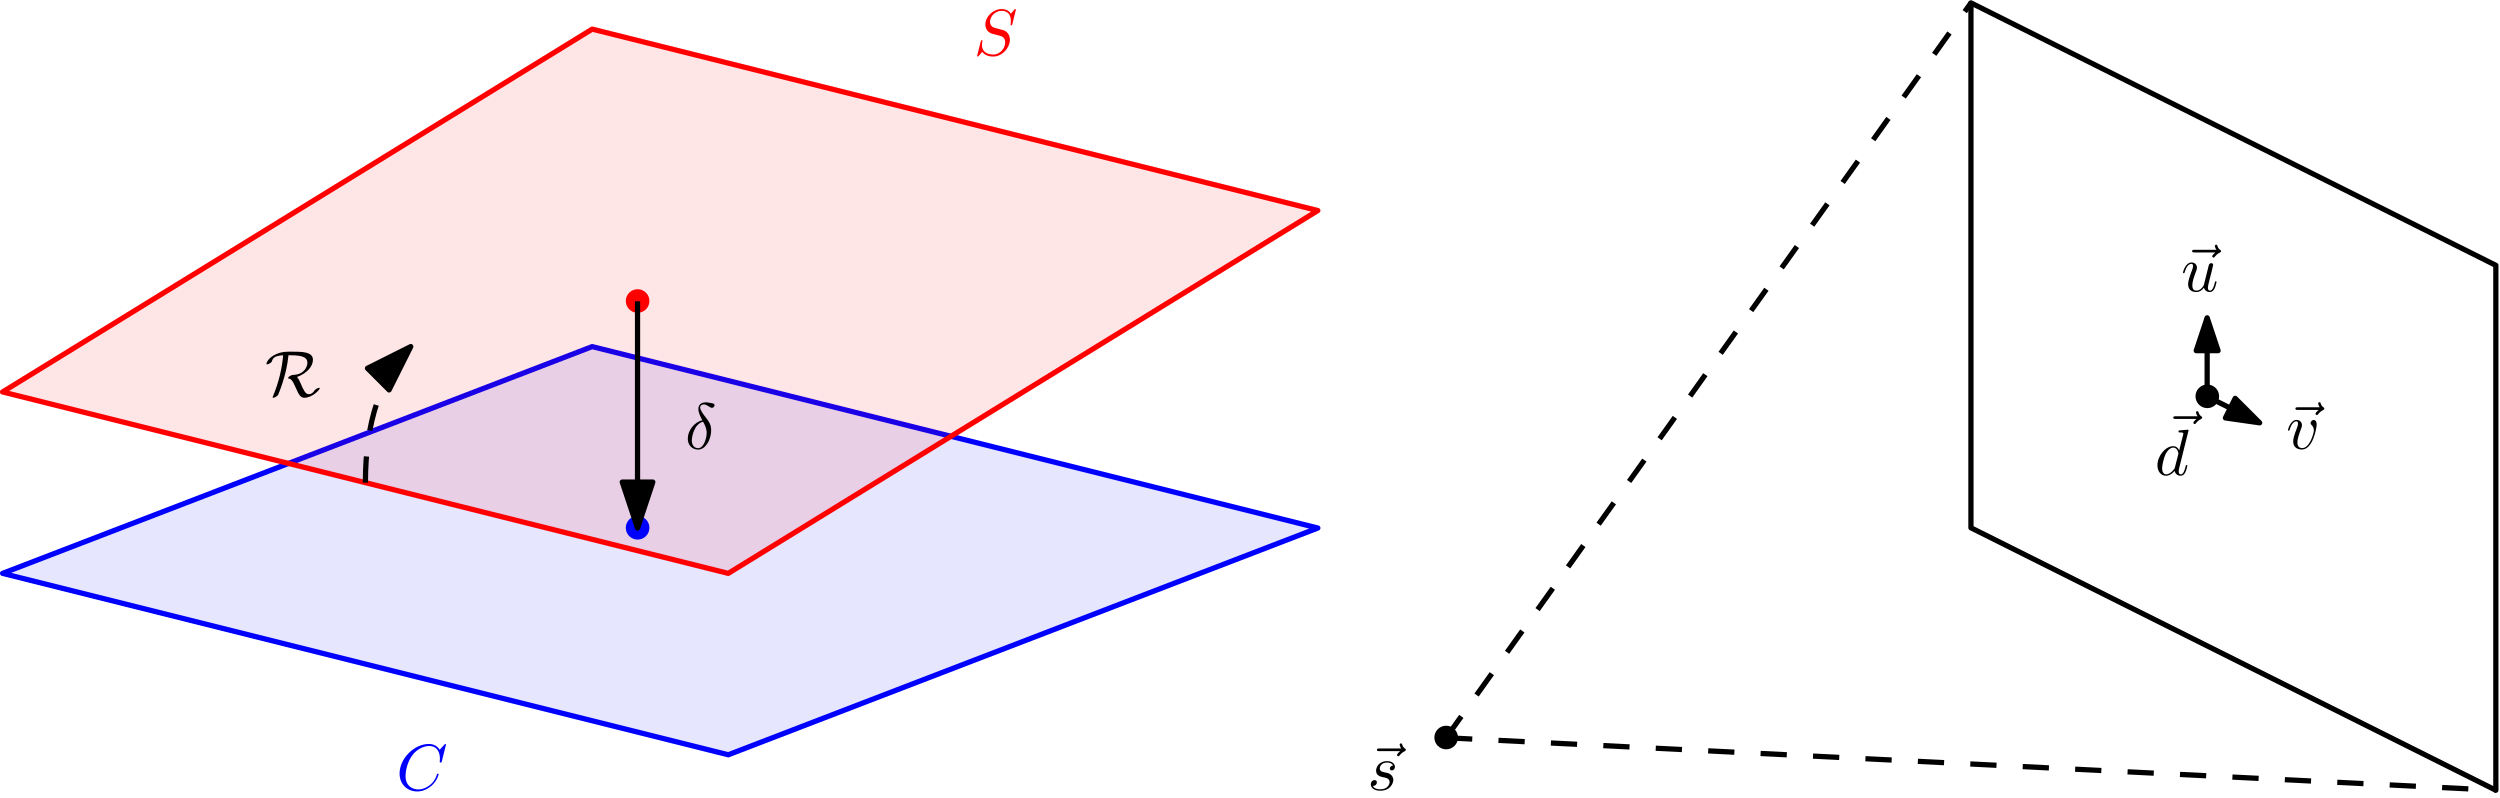 <?xml version="1.0" encoding="UTF-8"?>
<svg xmlns="http://www.w3.org/2000/svg" xmlns:xlink="http://www.w3.org/1999/xlink" width="1209pt" height="386pt" viewBox="0 0 1209 386" version="1.1">
<defs>
<g>
<symbol overflow="visible" id="glyph0-0">
<path style="stroke:none;" d=""/>
</symbol>
<symbol overflow="visible" id="glyph0-1">
<path style="stroke:none;" d="M 16.969 -18.812 C 16.531 -18.391 15.484 -17.516 15.484 -16.938 C 15.484 -16.625 15.797 -16.312 16.125 -16.312 C 16.406 -16.312 16.562 -16.531 16.719 -16.719 C 17.094 -17.203 17.828 -18.078 19.219 -18.781 C 19.438 -18.906 19.75 -19.062 19.75 -19.438 C 19.75 -19.75 19.531 -19.906 19.312 -20.078 C 18.625 -20.547 18.266 -21.109 18.016 -21.875 C 17.953 -22.156 17.828 -22.562 17.391 -22.562 C 16.938 -22.562 16.75 -22.156 16.75 -21.906 C 16.75 -21.75 17 -20.734 17.516 -20.078 L 6.859 -20.078 C 6.328 -20.078 5.75 -20.078 5.75 -19.438 C 5.75 -18.812 6.328 -18.812 6.859 -18.812 Z M 16.969 -18.812 "/>
</symbol>
<symbol overflow="visible" id="glyph0-2">
<path style="stroke:none;" d="M 12.359 -11.828 C 11.469 -11.797 10.844 -11.094 10.844 -10.406 C 10.844 -9.953 11.125 -9.484 11.828 -9.484 C 12.516 -9.484 13.281 -10.016 13.281 -11.25 C 13.281 -12.672 11.922 -13.969 9.516 -13.969 C 5.344 -13.969 4.172 -10.75 4.172 -9.359 C 4.172 -6.891 6.516 -6.422 7.422 -6.234 C 9.078 -5.906 10.719 -5.562 10.719 -3.828 C 10.719 -3 9.984 -0.344 6.203 -0.344 C 5.75 -0.344 3.312 -0.344 2.594 -2.016 C 3.797 -1.859 4.578 -2.812 4.578 -3.703 C 4.578 -4.422 4.078 -4.797 3.406 -4.797 C 2.594 -4.797 1.641 -4.141 1.641 -2.719 C 1.641 -0.922 3.453 0.344 6.156 0.344 C 11.281 0.344 12.516 -3.484 12.516 -4.906 C 12.516 -6.031 11.922 -6.828 11.531 -7.203 C 10.688 -8.094 9.766 -8.25 8.375 -8.531 C 7.234 -8.781 5.969 -9.016 5.969 -10.438 C 5.969 -11.344 6.734 -13.281 9.516 -13.281 C 10.297 -13.281 11.891 -13.047 12.359 -11.828 Z M 12.359 -11.828 "/>
</symbol>
<symbol overflow="visible" id="glyph1-0">
<path style="stroke:none;" d=""/>
</symbol>
<symbol overflow="visible" id="glyph1-1">
<path style="stroke:none;" d="M 16.969 -18.812 C 16.531 -18.391 15.484 -17.516 15.484 -16.938 C 15.484 -16.625 15.797 -16.312 16.125 -16.312 C 16.406 -16.312 16.562 -16.531 16.719 -16.719 C 17.094 -17.203 17.828 -18.078 19.219 -18.781 C 19.438 -18.906 19.75 -19.062 19.75 -19.438 C 19.75 -19.75 19.531 -19.906 19.312 -20.078 C 18.625 -20.547 18.266 -21.109 18.016 -21.875 C 17.953 -22.156 17.828 -22.562 17.391 -22.562 C 16.938 -22.562 16.75 -22.156 16.75 -21.906 C 16.75 -21.75 17 -20.734 17.516 -20.078 L 6.859 -20.078 C 6.328 -20.078 5.75 -20.078 5.75 -19.438 C 5.75 -18.812 6.328 -18.812 6.859 -18.812 Z M 16.969 -18.812 "/>
</symbol>
<symbol overflow="visible" id="glyph2-0">
<path style="stroke:none;" d=""/>
</symbol>
<symbol overflow="visible" id="glyph2-1">
<path style="stroke:none;" d="M 16.312 -21.594 C 16.312 -21.625 16.312 -21.938 15.906 -21.938 C 15.422 -21.938 12.422 -21.656 11.891 -21.594 C 11.625 -21.562 11.438 -21.406 11.438 -20.984 C 11.438 -20.609 11.734 -20.609 12.203 -20.609 C 13.719 -20.609 13.781 -20.391 13.781 -20.078 L 13.688 -19.438 L 11.797 -11.953 C 11.219 -13.125 10.297 -13.969 8.875 -13.969 C 5.188 -13.969 1.266 -9.328 1.266 -4.703 C 1.266 -1.734 3 0.344 5.469 0.344 C 6.094 0.344 7.688 0.219 9.578 -2.016 C 9.828 -0.703 10.938 0.344 12.453 0.344 C 13.562 0.344 14.281 -0.375 14.797 -1.391 C 15.328 -2.531 15.734 -4.453 15.734 -4.516 C 15.734 -4.844 15.453 -4.844 15.359 -4.844 C 15.047 -4.844 15.016 -4.703 14.922 -4.266 C 14.375 -2.219 13.812 -0.344 12.516 -0.344 C 11.656 -0.344 11.562 -1.172 11.562 -1.797 C 11.562 -2.562 11.625 -2.781 11.766 -3.312 Z M 9.734 -3.766 C 9.578 -3.188 9.578 -3.125 9.109 -2.594 C 7.719 -0.859 6.422 -0.344 5.531 -0.344 C 3.953 -0.344 3.516 -2.094 3.516 -3.312 C 3.516 -4.906 4.516 -8.781 5.25 -10.234 C 6.234 -12.109 7.656 -13.281 8.906 -13.281 C 10.969 -13.281 11.406 -10.688 11.406 -10.5 C 11.406 -10.297 11.344 -10.109 11.312 -9.953 Z M 9.734 -3.766 "/>
</symbol>
<symbol overflow="visible" id="glyph3-0">
<path style="stroke:none;" d=""/>
</symbol>
<symbol overflow="visible" id="glyph3-1">
<path style="stroke:none;" d="M 16.969 -18.812 C 16.531 -18.391 15.484 -17.516 15.484 -16.938 C 15.484 -16.625 15.797 -16.312 16.125 -16.312 C 16.406 -16.312 16.562 -16.531 16.719 -16.719 C 17.094 -17.203 17.828 -18.078 19.219 -18.781 C 19.438 -18.906 19.75 -19.062 19.75 -19.438 C 19.75 -19.75 19.531 -19.906 19.312 -20.078 C 18.625 -20.547 18.266 -21.109 18.016 -21.875 C 17.953 -22.156 17.828 -22.562 17.391 -22.562 C 16.938 -22.562 16.75 -22.156 16.75 -21.906 C 16.75 -21.75 17 -20.734 17.516 -20.078 L 6.859 -20.078 C 6.328 -20.078 5.75 -20.078 5.75 -19.438 C 5.75 -18.812 6.328 -18.812 6.859 -18.812 Z M 16.969 -18.812 "/>
</symbol>
<symbol overflow="visible" id="glyph3-2">
<path style="stroke:none;" d="M 11.062 -1.766 C 11.406 -0.469 12.516 0.344 13.875 0.344 C 14.984 0.344 15.703 -0.375 16.219 -1.391 C 16.75 -2.531 17.156 -4.453 17.156 -4.516 C 17.156 -4.844 16.875 -4.844 16.781 -4.844 C 16.469 -4.844 16.438 -4.703 16.344 -4.266 C 15.906 -2.5 15.297 -0.344 13.969 -0.344 C 13.312 -0.344 12.984 -0.766 12.984 -1.797 C 12.984 -2.5 13.375 -3.984 13.625 -5.094 L 14.516 -8.5 C 14.609 -8.984 14.922 -10.172 15.047 -10.656 C 15.203 -11.375 15.516 -12.578 15.516 -12.766 C 15.516 -13.344 15.078 -13.625 14.609 -13.625 C 14.453 -13.625 13.625 -13.594 13.375 -12.516 C 12.766 -10.203 11.375 -4.672 11 -3 C 10.969 -2.875 9.703 -0.344 7.391 -0.344 C 5.75 -0.344 5.438 -1.766 5.438 -2.938 C 5.438 -4.703 6.328 -7.203 7.141 -9.391 C 7.516 -10.344 7.688 -10.781 7.688 -11.375 C 7.688 -12.797 6.672 -13.969 5.094 -13.969 C 2.094 -13.969 0.922 -9.391 0.922 -9.109 C 0.922 -8.781 1.234 -8.781 1.297 -8.781 C 1.609 -8.781 1.641 -8.844 1.797 -9.359 C 2.594 -12.109 3.797 -13.281 5 -13.281 C 5.281 -13.281 5.781 -13.25 5.781 -12.234 C 5.781 -11.469 5.438 -10.562 5.25 -10.078 C 4.078 -6.953 3.406 -5 3.406 -3.453 C 3.406 -0.438 5.594 0.344 7.297 0.344 C 9.391 0.344 10.531 -1.078 11.062 -1.766 Z M 11.062 -1.766 "/>
</symbol>
<symbol overflow="visible" id="glyph4-0">
<path style="stroke:none;" d=""/>
</symbol>
<symbol overflow="visible" id="glyph4-1">
<path style="stroke:none;" d="M 16.969 -18.812 C 16.531 -18.391 15.484 -17.516 15.484 -16.938 C 15.484 -16.625 15.797 -16.312 16.125 -16.312 C 16.406 -16.312 16.562 -16.531 16.719 -16.719 C 17.094 -17.203 17.828 -18.078 19.219 -18.781 C 19.438 -18.906 19.75 -19.062 19.75 -19.438 C 19.75 -19.75 19.531 -19.906 19.312 -20.078 C 18.625 -20.547 18.266 -21.109 18.016 -21.875 C 17.953 -22.156 17.828 -22.562 17.391 -22.562 C 16.938 -22.562 16.75 -22.156 16.75 -21.906 C 16.75 -21.75 17 -20.734 17.516 -20.078 L 6.859 -20.078 C 6.328 -20.078 5.75 -20.078 5.75 -19.438 C 5.75 -18.812 6.328 -18.812 6.859 -18.812 Z M 16.969 -18.812 "/>
</symbol>
<symbol overflow="visible" id="glyph4-2">
<path style="stroke:none;" d="M 14.797 -11.766 C 14.797 -13.469 13.969 -13.969 13.406 -13.969 C 12.609 -13.969 11.859 -13.156 11.859 -12.453 C 11.859 -12.047 12.016 -11.859 12.359 -11.5 C 13.016 -10.875 13.438 -10.047 13.438 -8.906 C 13.438 -7.594 11.5 -0.344 7.812 -0.344 C 6.203 -0.344 5.469 -1.453 5.469 -3.094 C 5.469 -4.875 6.328 -7.172 7.297 -9.797 C 7.516 -10.344 7.688 -10.781 7.688 -11.375 C 7.688 -12.797 6.672 -13.969 5.094 -13.969 C 2.125 -13.969 0.922 -9.391 0.922 -9.109 C 0.922 -8.781 1.234 -8.781 1.297 -8.781 C 1.609 -8.781 1.641 -8.844 1.797 -9.359 C 2.719 -12.547 4.078 -13.281 5 -13.281 C 5.25 -13.281 5.781 -13.281 5.781 -12.266 C 5.781 -11.469 5.469 -10.625 5.25 -10.047 C 3.859 -6.391 3.453 -4.938 3.453 -3.578 C 3.453 -0.156 6.234 0.344 7.688 0.344 C 12.984 0.344 14.797 -10.109 14.797 -11.766 Z M 14.797 -11.766 "/>
</symbol>
<symbol overflow="visible" id="glyph5-0">
<path style="stroke:none;" d=""/>
</symbol>
<symbol overflow="visible" id="glyph5-1">
<path style="stroke:none;" d="M 20.391 -21.969 C 20.391 -22.062 20.328 -22.281 20.047 -22.281 C 19.875 -22.281 19.844 -22.25 19.469 -21.812 L 17.953 -20.016 C 17.125 -21.5 15.484 -22.281 13.438 -22.281 C 9.422 -22.281 5.625 -18.656 5.625 -14.828 C 5.625 -12.266 7.297 -10.812 8.906 -10.344 L 12.297 -9.453 C 13.469 -9.172 15.203 -8.688 15.203 -6.094 C 15.203 -3.25 12.609 -0.281 9.516 -0.281 C 7.484 -0.281 3.984 -0.984 3.984 -4.906 C 3.984 -5.656 4.141 -6.422 4.172 -6.609 C 4.203 -6.734 4.234 -6.766 4.234 -6.828 C 4.234 -7.141 4.016 -7.172 3.859 -7.172 C 3.703 -7.172 3.641 -7.141 3.547 -7.047 C 3.406 -6.922 1.641 0.281 1.641 0.375 C 1.641 0.562 1.797 0.703 1.984 0.703 C 2.156 0.703 2.188 0.656 2.562 0.219 L 4.109 -1.578 C 5.469 0.25 7.625 0.703 9.453 0.703 C 13.75 0.703 17.484 -3.516 17.484 -7.422 C 17.484 -9.609 16.406 -10.688 15.938 -11.125 C 15.203 -11.859 14.734 -11.984 11.922 -12.703 C 11.219 -12.891 10.078 -13.219 9.797 -13.281 C 8.953 -13.562 7.875 -14.484 7.875 -16.156 C 7.875 -18.719 10.406 -21.406 13.406 -21.406 C 16.031 -21.406 17.953 -20.047 17.953 -16.5 C 17.953 -15.484 17.828 -14.922 17.828 -14.734 C 17.828 -14.703 17.828 -14.406 18.203 -14.406 C 18.516 -14.406 18.547 -14.516 18.688 -15.047 Z M 20.391 -21.969 "/>
</symbol>
<symbol overflow="visible" id="glyph5-2">
<path style="stroke:none;" d="M 24.016 -21.969 C 24.016 -22.062 23.953 -22.281 23.672 -22.281 C 23.578 -22.281 23.547 -22.25 23.203 -21.906 L 20.984 -19.469 C 20.703 -19.906 19.25 -22.281 15.734 -22.281 C 8.688 -22.281 1.578 -15.297 1.578 -7.969 C 1.578 -2.75 5.312 0.703 10.141 0.703 C 12.891 0.703 15.297 -0.562 16.969 -2.016 C 19.906 -4.609 20.453 -7.484 20.453 -7.594 C 20.453 -7.906 20.141 -7.906 20.078 -7.906 C 19.875 -7.906 19.719 -7.844 19.656 -7.594 C 19.375 -6.672 18.656 -4.422 16.469 -2.594 C 14.281 -0.828 12.297 -0.281 10.656 -0.281 C 7.812 -0.281 4.453 -1.922 4.453 -6.859 C 4.453 -8.656 5.125 -13.781 8.281 -17.484 C 10.203 -19.719 13.188 -21.297 16 -21.297 C 19.219 -21.297 21.078 -18.875 21.078 -15.203 C 21.078 -13.938 20.984 -13.906 20.984 -13.594 C 20.984 -13.281 21.344 -13.281 21.469 -13.281 C 21.875 -13.281 21.875 -13.344 22.031 -13.906 Z M 24.016 -21.969 "/>
</symbol>
<symbol overflow="visible" id="glyph6-0">
<path style="stroke:none;" d=""/>
</symbol>
<symbol overflow="visible" id="glyph6-1">
<path style="stroke:none;" d="M 8.344 -13.812 C 4.391 -12.859 1.328 -8.75 1.328 -4.938 C 1.328 -1.891 3.344 0.375 6.328 0.375 C 10.016 0.375 12.641 -4.578 12.641 -8.953 C 12.641 -11.828 11.375 -13.406 10.297 -14.828 C 9.172 -16.25 7.297 -18.625 7.297 -20.016 C 7.297 -20.703 7.938 -21.469 9.047 -21.469 C 9.984 -21.469 10.625 -21.047 11.281 -20.609 C 11.922 -20.234 12.547 -19.812 13.016 -19.812 C 13.812 -19.812 14.281 -20.578 14.281 -21.078 C 14.281 -21.781 13.781 -21.875 12.641 -22.125 C 11 -22.469 10.562 -22.469 10.047 -22.469 C 7.594 -22.469 6.453 -21.109 6.453 -19.219 C 6.453 -17.516 7.359 -15.734 8.344 -13.812 Z M 8.719 -13.125 C 9.516 -11.656 10.469 -9.953 10.469 -7.688 C 10.469 -5.594 9.266 -0.312 6.328 -0.312 C 4.578 -0.312 3.281 -1.641 3.281 -4.047 C 3.281 -6.031 4.453 -11.984 8.719 -13.125 Z M 8.719 -13.125 "/>
</symbol>
<symbol overflow="visible" id="glyph7-0">
<path style="stroke:none;" d=""/>
</symbol>
<symbol overflow="visible" id="glyph7-1">
<path style="stroke:none;" d="M 12.797 -19.844 C 18.875 -19.844 20.453 -18.359 20.453 -16.281 C 20.453 -14.344 18.938 -10.562 13.719 -10.375 C 12.172 -10.297 11.094 -9.203 11.094 -8.844 C 11.094 -8.656 11.219 -8.656 11.25 -8.656 C 12.578 -8.438 13.219 -7.812 14.859 -4.078 C 16.312 -0.766 17.125 0.703 19 0.703 C 22.828 0.703 26.453 -3.188 26.453 -3.891 C 26.453 -4.109 26.203 -4.109 26.109 -4.109 C 25.734 -4.109 24.5 -3.672 23.828 -2.75 C 23.328 -2.016 22.625 -1.047 21.078 -1.047 C 19.469 -1.047 18.484 -3.281 17.422 -5.75 C 16.75 -7.328 16.188 -8.5 15.453 -9.359 C 20.047 -11.031 23.141 -14.344 23.141 -17.641 C 23.141 -21.594 17.828 -21.594 13.047 -21.594 C 9.891 -21.594 8.125 -21.594 5.469 -20.453 C 1.234 -18.594 0.656 -15.969 0.656 -15.703 C 0.656 -15.516 0.797 -15.453 0.984 -15.453 C 1.484 -15.453 2.219 -15.906 2.469 -16.062 C 3.125 -16.5 3.219 -16.688 3.406 -17.297 C 3.859 -18.547 4.734 -19.656 8.719 -19.844 C 8.562 -17.922 8.281 -14.984 7.203 -10.375 C 6.359 -6.828 5.188 -3.344 3.797 0.031 C 3.641 0.375 3.641 0.438 3.641 0.469 C 3.641 0.703 3.891 0.703 3.953 0.703 C 4.578 0.703 5.906 -0.062 6.266 -0.656 C 6.328 -0.828 10.344 -9.734 11.312 -19.844 Z M 12.797 -19.844 "/>
</symbol>
</g>
</defs>
<g id="surface1104">
<path style="fill-rule:evenodd;fill:rgb(0%,0%,100%);fill-opacity:0.1;stroke-width:0.8;stroke-linecap:butt;stroke-linejoin:round;stroke:rgb(0%,0%,100%);stroke-opacity:1;stroke-miterlimit:10;" d="M 104 629.052 L 214.597 601.403 L 304.457 635.964 L 193.86 663.614 Z M 104 629.052 " transform="matrix(3.173,0,0,-3.173,-328.741,2273.266)"/>
<path style="fill-rule:evenodd;fill:rgb(100%,0%,0%);fill-opacity:0.1;stroke-width:0.8;stroke-linecap:butt;stroke-linejoin:round;stroke:rgb(100%,0%,0%);stroke-opacity:1;stroke-miterlimit:10;" d="M 104 656.702 L 214.597 629.052 L 304.457 684.35 L 193.86 712 Z M 104 656.702 " transform="matrix(3.173,0,0,-3.173,-328.741,2273.266)"/>
<path style=" stroke:none;fill-rule:evenodd;fill:rgb(0%,0%,100%);fill-opacity:1;" d="M 314.059 255.238 C 314.059 252.082 311.5 249.523 308.348 249.523 C 305.191 249.523 302.633 252.082 302.633 255.238 C 302.633 258.391 305.191 260.949 308.348 260.949 C 311.5 260.949 314.059 258.391 314.059 255.238 Z M 314.059 255.238 "/>
<path style=" stroke:none;fill-rule:evenodd;fill:rgb(100%,0%,0%);fill-opacity:1;" d="M 314.059 145.566 C 314.059 142.41 311.5 139.855 308.348 139.855 C 305.191 139.855 302.633 142.41 302.633 145.566 C 302.633 148.723 305.191 151.277 308.348 151.277 C 311.5 151.277 314.059 148.723 314.059 145.566 Z M 314.059 145.566 "/>
<path style="fill:none;stroke-width:0.8;stroke-linecap:butt;stroke-linejoin:round;stroke:rgb(0%,0%,0%);stroke-opacity:1;stroke-dasharray:4;stroke-miterlimit:10;" d="M 159.299 642.877 C 159.299 652.093 161.603 659.006 166.211 663.614 " transform="matrix(3.173,0,0,-3.173,-328.741,2273.266)"/>
<path style="fill-rule:evenodd;fill:rgb(0%,0%,0%);fill-opacity:1;stroke-width:0.8;stroke-linecap:butt;stroke-linejoin:round;stroke:rgb(0%,0%,0%);stroke-opacity:1;stroke-miterlimit:10;" d="M 166.211 663.614 L 159.613 660.312 L 162.909 657.016 Z M 166.211 663.614 " transform="matrix(3.173,0,0,-3.173,-328.741,2273.266)"/>
<path style="fill:none;stroke-width:0.8;stroke-linecap:butt;stroke-linejoin:round;stroke:rgb(0%,0%,0%);stroke-opacity:1;stroke-miterlimit:10;" d="M 200.773 635.964 L 200.773 670.526 " transform="matrix(3.173,0,0,-3.173,-328.741,2273.266)"/>
<path style="fill-rule:evenodd;fill:rgb(0%,0%,0%);fill-opacity:1;stroke-width:0.8;stroke-linecap:butt;stroke-linejoin:round;stroke:rgb(0%,0%,0%);stroke-opacity:1;stroke-miterlimit:10;" d="M 200.773 635.964 L 203.103 642.965 L 198.442 642.965 Z M 200.773 635.964 " transform="matrix(3.173,0,0,-3.173,-328.741,2273.266)"/>
<path style="fill:none;stroke-width:0.8;stroke-linecap:butt;stroke-linejoin:round;stroke:rgb(0%,0%,0%);stroke-opacity:1;stroke-miterlimit:10;" d="M 404 716 L 404 636 L 484 596 L 484 676 Z M 404 716 " transform="matrix(3.173,0,0,-3.173,-328.741,2273.266)"/>
<path style=" stroke:none;fill-rule:evenodd;fill:rgb(0%,0%,0%);fill-opacity:1;" d="M 1073.168 191.66 C 1073.168 188.504 1070.613 185.949 1067.457 185.949 C 1064.305 185.949 1061.746 188.504 1061.746 191.66 C 1061.746 194.816 1064.305 197.371 1067.457 197.371 C 1070.613 197.371 1073.168 194.816 1073.168 191.66 Z M 1073.168 191.66 "/>
<path style="fill:none;stroke-width:0.8;stroke-linecap:butt;stroke-linejoin:round;stroke:rgb(0%,0%,0%);stroke-opacity:1;stroke-miterlimit:10;" d="M 440 656 L 440 668 " transform="matrix(3.173,0,0,-3.173,-328.741,2273.266)"/>
<path style="fill-rule:evenodd;fill:rgb(0%,0%,0%);fill-opacity:1;stroke-width:0.8;stroke-linecap:butt;stroke-linejoin:round;stroke:rgb(0%,0%,0%);stroke-opacity:1;stroke-miterlimit:10;" d="M 440 668 L 438.336 663 L 441.665 663 Z M 440 668 " transform="matrix(3.173,0,0,-3.173,-328.741,2273.266)"/>
<path style="fill:none;stroke-width:0.8;stroke-linecap:butt;stroke-linejoin:round;stroke:rgb(0%,0%,0%);stroke-opacity:1;stroke-miterlimit:10;" d="M 440 656 L 448 652 " transform="matrix(3.173,0,0,-3.173,-328.741,2273.266)"/>
<path style="fill-rule:evenodd;fill:rgb(0%,0%,0%);fill-opacity:1;stroke-width:0.8;stroke-linecap:butt;stroke-linejoin:round;stroke:rgb(0%,0%,0%);stroke-opacity:1;stroke-miterlimit:10;" d="M 448 652 L 444.273 655.725 L 442.783 652.746 Z M 448 652 " transform="matrix(3.173,0,0,-3.173,-328.741,2273.266)"/>
<path style=" stroke:none;fill-rule:evenodd;fill:rgb(0%,0%,0%);fill-opacity:1;" d="M 705.082 356.664 C 705.082 353.512 702.523 350.953 699.367 350.953 C 696.215 350.953 693.656 353.512 693.656 356.664 C 693.656 359.82 696.215 362.379 699.367 362.379 C 702.523 362.379 705.082 359.82 705.082 356.664 Z M 705.082 356.664 "/>
<path style="fill:none;stroke-width:0.8;stroke-linecap:butt;stroke-linejoin:round;stroke:rgb(0%,0%,0%);stroke-opacity:1;stroke-dasharray:4;stroke-miterlimit:10;" d="M 324 604 L 404 716 " transform="matrix(3.173,0,0,-3.173,-328.741,2273.266)"/>
<path style="fill:none;stroke-width:0.8;stroke-linecap:butt;stroke-linejoin:round;stroke:rgb(0%,0%,0%);stroke-opacity:1;stroke-dasharray:4;stroke-miterlimit:10;" d="M 324 604 L 484 596 " transform="matrix(3.173,0,0,-3.173,-328.741,2273.266)"/>
<g style="fill:rgb(0%,0%,0%);fill-opacity:1;">
  <use xlink:href="#glyph0-1" x="660.123" y="382.051"/>
  <use xlink:href="#glyph0-2" x="661.292" y="382.051"/>
</g>
<g style="fill:rgb(0%,0%,0%);fill-opacity:1;">
  <use xlink:href="#glyph1-1" x="1045.233" y="221.396"/>
</g>
<g style="fill:rgb(0%,0%,0%);fill-opacity:1;">
  <use xlink:href="#glyph2-1" x="1042.072" y="229.738"/>
</g>
<g style="fill:rgb(0%,0%,0%);fill-opacity:1;">
  <use xlink:href="#glyph3-1" x="1054.355" y="140.889"/>
  <use xlink:href="#glyph3-2" x="1054.766" y="140.889"/>
</g>
<g style="fill:rgb(0%,0%,0%);fill-opacity:1;">
  <use xlink:href="#glyph4-1" x="1104.308" y="217.045"/>
  <use xlink:href="#glyph4-2" x="1105.54" y="217.045"/>
</g>
<g style="fill:rgb(100%,0%,0%);fill-opacity:1;">
  <use xlink:href="#glyph5-1" x="470.9" y="26.655"/>
</g>
<g style="fill:rgb(0%,0%,100%);fill-opacity:1;">
  <use xlink:href="#glyph5-2" x="191.66" y="382.051"/>
</g>
<g style="fill:rgb(0%,0%,0%);fill-opacity:1;">
  <use xlink:href="#glyph6-1" x="331.28" y="217.045"/>
</g>
<g style="fill:rgb(0%,0%,0%);fill-opacity:1;">
  <use xlink:href="#glyph7-1" x="128.196" y="191.66"/>
</g>
</g>
</svg>
